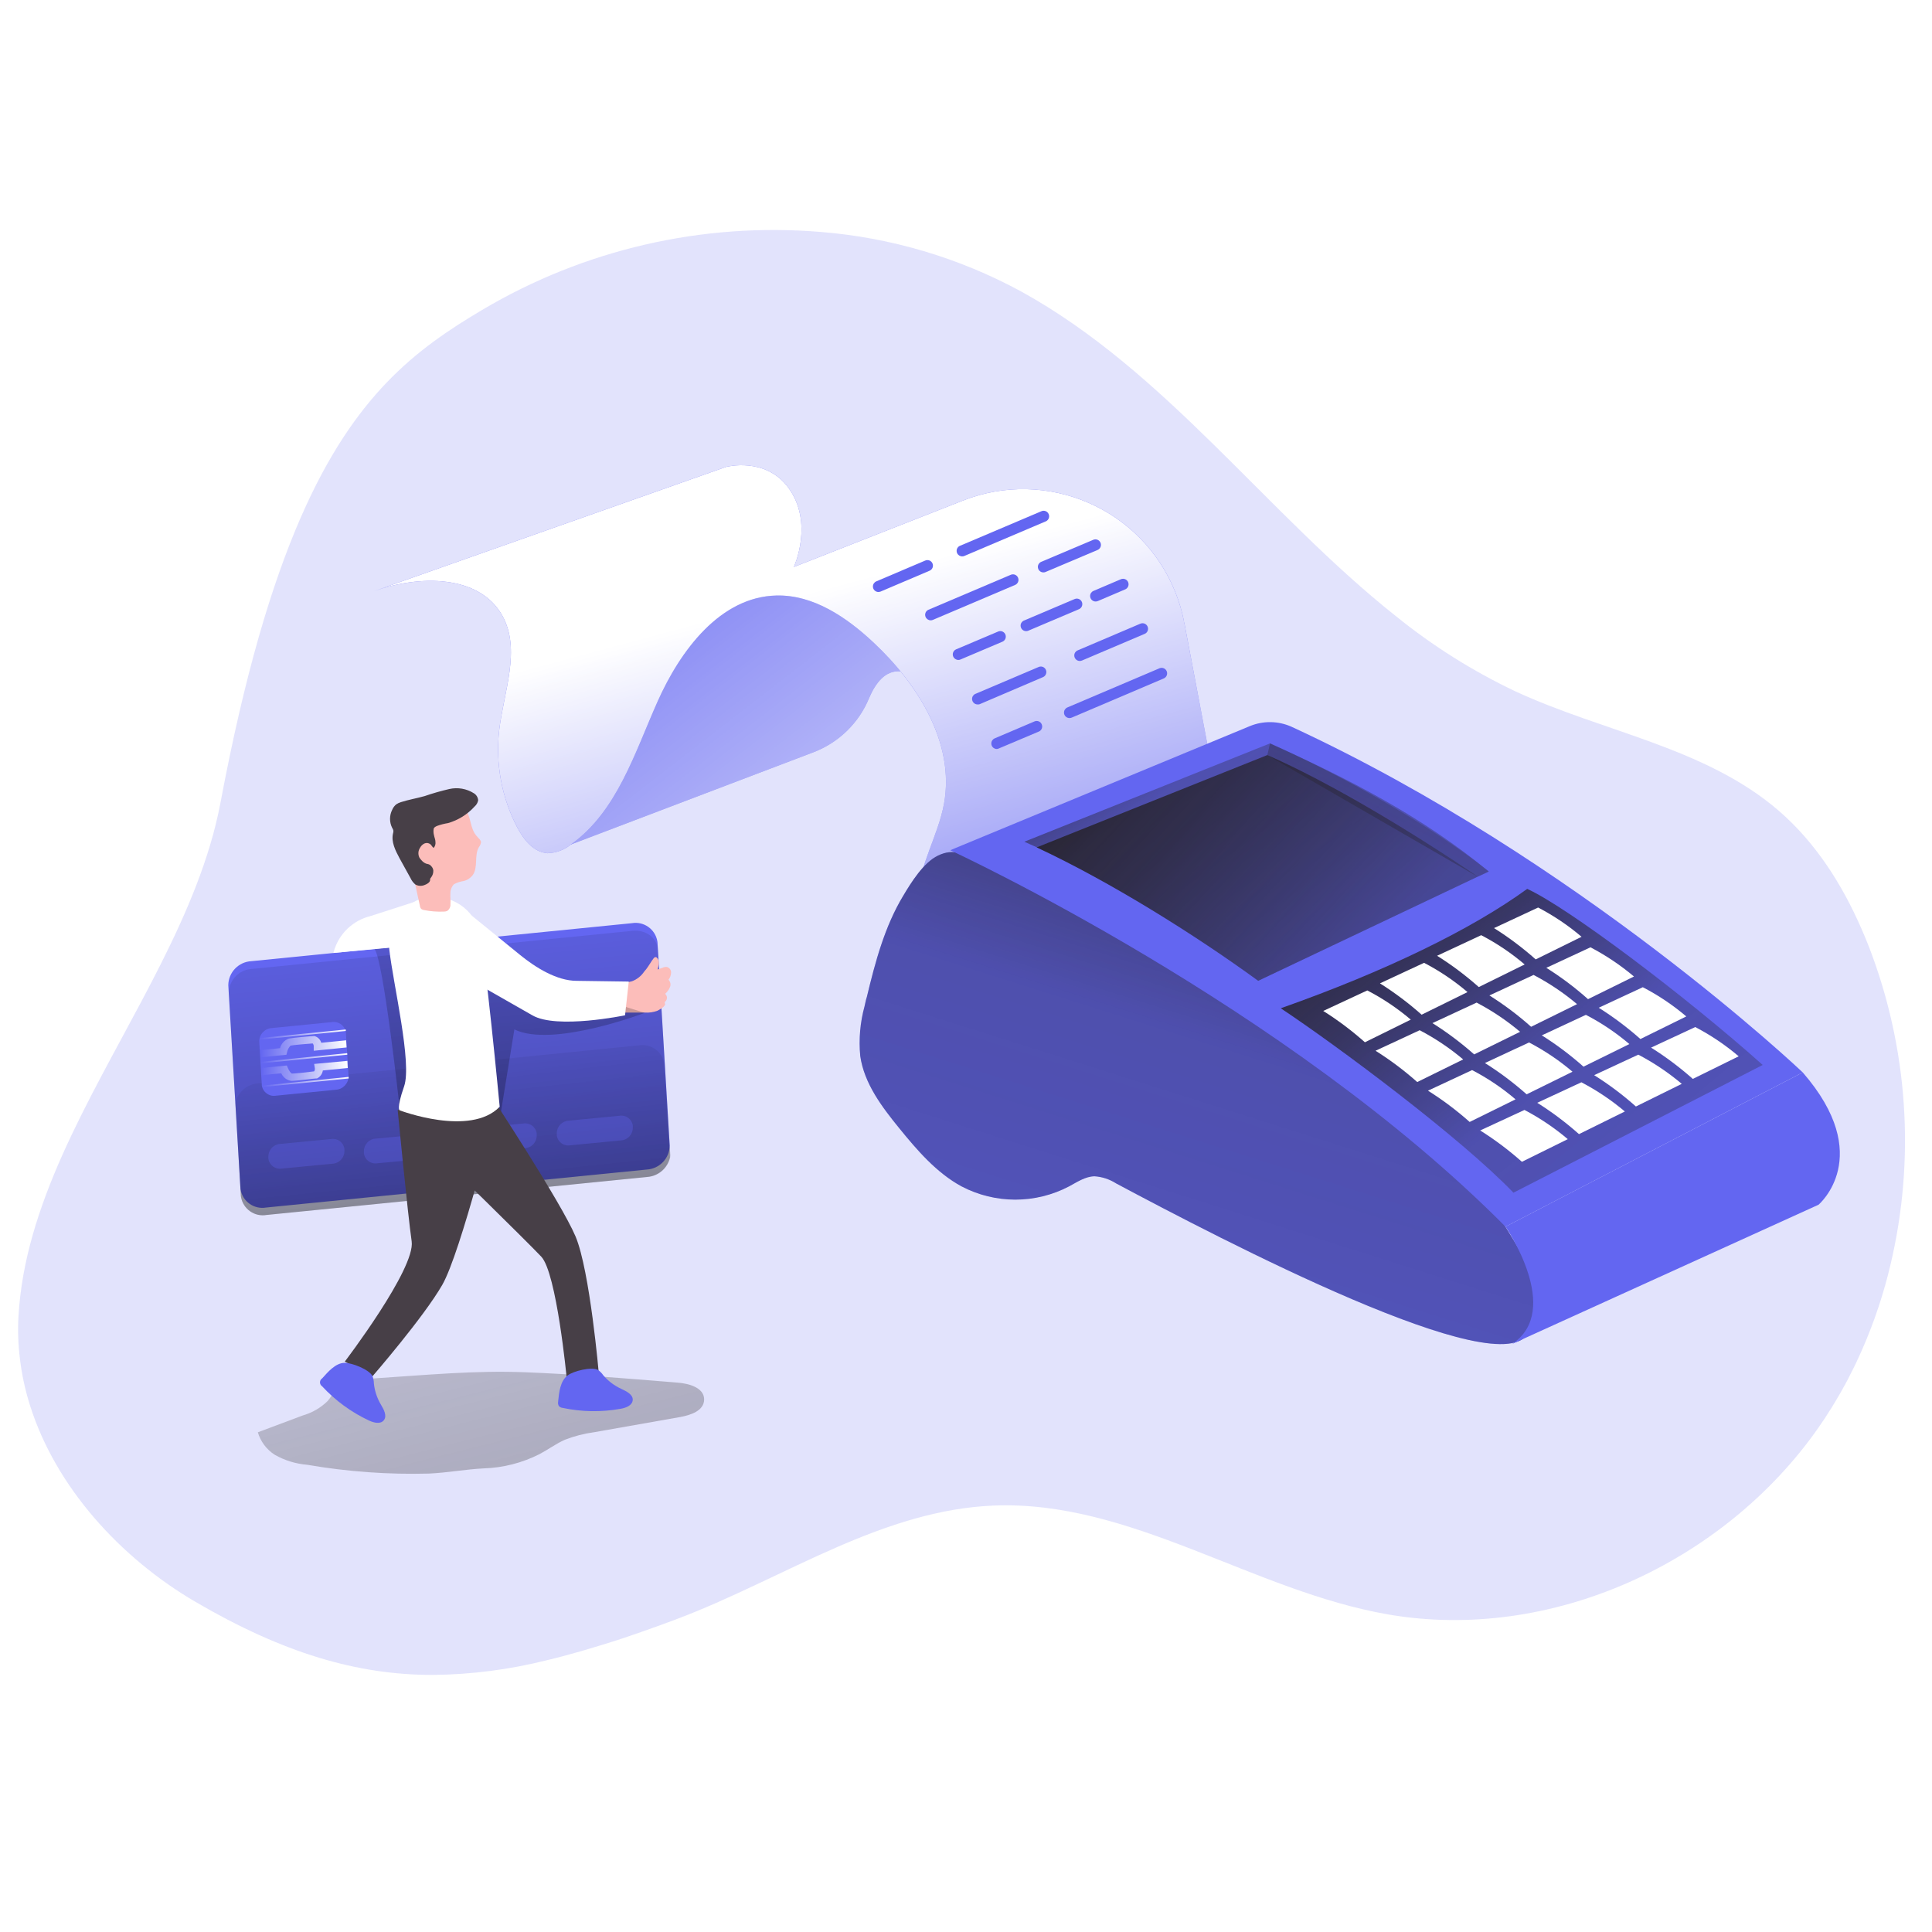 <svg id="_0558_transaction" xmlns="http://www.w3.org/2000/svg" xmlns:xlink="http://www.w3.org/1999/xlink" viewBox="0 0 500 500" data-imageid="transaction-3" imageName="Transaction" class="illustrations_image" ><defs><style>.cls-1_transaction-3{fill:url(#linear-gradient-10-transaction-3);}.cls-1_transaction-3,.cls-2_transaction-3,.cls-3_transaction-3{opacity:.58;}.cls-1_transaction-3,.cls-2_transaction-3,.cls-3_transaction-3,.cls-4_transaction-3,.cls-5_transaction-3,.cls-6_transaction-3,.cls-7_transaction-3,.cls-8_transaction-3,.cls-9_transaction-3,.cls-10_transaction-3,.cls-11_transaction-3,.cls-12_transaction-3,.cls-13_transaction-3,.cls-14_transaction-3,.cls-15_transaction-3,.cls-16_transaction-3,.cls-17_transaction-3,.cls-18_transaction-3,.cls-19_transaction-3,.cls-20_transaction-3,.cls-21_transaction-3,.cls-22_transaction-3,.cls-23_transaction-3{stroke-width:0px;}.cls-1_transaction-3,.cls-2_transaction-3,.cls-3_transaction-3,.cls-5_transaction-3,.cls-11_transaction-3{isolation:isolate;}.cls-2_transaction-3{fill:url(#linear-gradient-11-transaction-3);}.cls-3_transaction-3{fill:url(#linear-gradient-12-transaction-3);}.cls-4_transaction-3{fill:url(#linear-gradient);}.cls-5_transaction-3{opacity:.18;}.cls-5_transaction-3,.cls-11_transaction-3,.cls-23_transaction-3{fill:#68e1fd;}.cls-6_transaction-3{fill:url(#linear-gradient-13-transaction-3);}.cls-7_transaction-3{fill:url(#linear-gradient-17-transaction-3);}.cls-8_transaction-3{fill:url(#linear-gradient-16-transaction-3);}.cls-9_transaction-3{fill:url(#linear-gradient-15-transaction-3);}.cls-10_transaction-3{fill:url(#linear-gradient-14-transaction-3);}.cls-11_transaction-3{opacity:.32;}.cls-12_transaction-3{fill:url(#linear-gradient-4-transaction-3);}.cls-13_transaction-3{fill:url(#linear-gradient-2-transaction-3);}.cls-14_transaction-3{fill:url(#linear-gradient-3-transaction-3);}.cls-15_transaction-3{fill:url(#linear-gradient-8-transaction-3);}.cls-16_transaction-3{fill:url(#linear-gradient-9-transaction-3);}.cls-17_transaction-3{fill:url(#linear-gradient-7-transaction-3);}.cls-18_transaction-3{fill:url(#linear-gradient-5-transaction-3);}.cls-19_transaction-3{fill:url(#linear-gradient-6-transaction-3);}.cls-20_transaction-3{fill:#473f47;}.cls-21_transaction-3{fill:#fff;}.cls-22_transaction-3{fill:#fcbdba;}</style><linearGradient id="linear-gradient-transaction-3" x1="-949.7" y1="3237.39" x2="-1054.81" y2="2769.81" gradientTransform="translate(1268.68 3319.36) scale(1 -1)" gradientUnits="userSpaceOnUse"><stop offset="0" stop-color="#231f20"/><stop offset=".13" stop-color="#231f20" stop-opacity=".69"/><stop offset=".25" stop-color="#231f20" stop-opacity=".32"/><stop offset="1" stop-color="#231f20" stop-opacity="0"/></linearGradient><linearGradient id="linear-gradient-2-transaction-3" x1="-1131.9" y1="3199.79" x2="-887.85" y2="2884.85" gradientTransform="translate(1268.68 3319.36) scale(1 -1)" gradientUnits="userSpaceOnUse"><stop offset="0" stop-color="#fff" stop-opacity="0"/><stop offset=".54" stop-color="#fff"/></linearGradient><linearGradient id="linear-gradient-3-transaction-3" x1="-1031.44" y1="3030.64" x2="-1097.89" y2="3277.11" xlink:href="#linear-gradient-2-transaction-3"/><linearGradient id="linear-gradient-4-transaction-3" x1="-741.16" y1="3175.41" x2="-903.07" y2="2664.33" gradientTransform="translate(1100.79 3319.36) scale(1 -1)" xlink:href="#linear-gradient-transaction-3"/><linearGradient id="linear-gradient-5-transaction-3" x1="-756.07" y1="3110.49" x2="-525.71" y2="2831.79" gradientTransform="translate(1100.79 3319.36) scale(1 -1)" xlink:href="#linear-gradient-transaction-3"/><linearGradient id="linear-gradient-6-transaction-3" x1="-820.37" y1="3159.72" x2="-706.4" y2="3001.85" gradientTransform="translate(1100.79 3319.36) scale(1 -1)" xlink:href="#linear-gradient-transaction-3"/><linearGradient id="linear-gradient-7-transaction-3" x1="-725.34" y1="3145.58" x2="-790.59" y2="3021.14" gradientTransform="translate(1100.79 3319.36) scale(1 -1)" xlink:href="#linear-gradient-transaction-3"/><linearGradient id="linear-gradient-8-transaction-3" x1="-834.73" y1="3151.23" x2="-489.19" y2="2831.05" gradientTransform="translate(1100.79 3319.36) scale(1 -1)" xlink:href="#linear-gradient-transaction-3"/><linearGradient id="linear-gradient-9-transaction-3" x1="-1398.32" y1="2603.86" x2="-1481.56" y2="2835.84" gradientTransform="translate(1286.28 3192.48) rotate(5.61) scale(1 -1)" xlink:href="#linear-gradient-transaction-3"/><linearGradient id="linear-gradient-10-transaction-3" x1="5313.57" y1="-1527.14" x2="5457.05" y2="-1568.88" gradientTransform="translate(418.9 5871.3) rotate(-75.28) scale(1.02 1.11) skewX(6.41)" gradientUnits="userSpaceOnUse"><stop offset="0" stop-color="#000"/><stop offset=".13" stop-color="#000" stop-opacity=".69"/><stop offset="1" stop-color="#000" stop-opacity="0"/></linearGradient><linearGradient id="linear-gradient-11-transaction-3" x1="5287.03" y1="-1517.72" x2="5415.89" y2="-1557.9" xlink:href="#linear-gradient-10-transaction-3"/><linearGradient id="linear-gradient-12-transaction-3" x1="-1129.05" y1="2936.57" x2="-1141.54" y2="3143.97" gradientTransform="translate(1268.68 3319.36) scale(1 -1)" xlink:href="#linear-gradient-10-transaction-3"/><linearGradient id="linear-gradient-13-transaction-3" x1="67.53" y1="277.14" x2="90" y2="277.14" gradientUnits="userSpaceOnUse"><stop offset="0" stop-color="#fff" stop-opacity="0"/><stop offset="1" stop-color="#fff"/></linearGradient><linearGradient id="linear-gradient-14-transaction-3" x1="67.33" y1="270.89" x2="89.69" y2="270.89" xlink:href="#linear-gradient-13-transaction-3"/><linearGradient id="linear-gradient-15-transaction-3" x1="67.45" y1="273.88" x2="89.88" y2="273.88" xlink:href="#linear-gradient-13-transaction-3"/><linearGradient id="linear-gradient-16-transaction-3" x1="67.82" y1="280.02" x2="90.25" y2="280.02" xlink:href="#linear-gradient-13-transaction-3"/><linearGradient id="linear-gradient-17-transaction-3" x1="67.08" y1="267.74" x2="89.5" y2="267.74" xlink:href="#linear-gradient-13-transaction-3"/></defs><g id="background_transaction-3"><path class="cls-5_transaction-3 targetColor" d="M5.16,351.72c.49,4.05,1.36,8.05,2.59,11.95,6.65,21.15,23.37,39.52,42.91,50.93,22.68,13.24,41.77,18.87,61.35,18.87,9.97-.1,19.9-1.38,29.57-3.82,1.29-.3,2.59-.63,3.88-.97,3.26-.86,6.59-1.82,9.99-2.87l4.13-1.29,2.1-.7c2.81-.95,5.66-1.94,8.58-3l4.43-1.63c14.32-5.35,28.1-12.8,42.18-18.9,12.95-5.62,26.21-10.08,40.3-10.65,35.48-1.44,67.11,22.14,102.11,28.18,42.03,7.25,86.73-13.27,111.24-48.21,1.22-1.73,2.38-3.49,3.48-5.28.34-.53.66-1.07.98-1.61.87-1.44,1.7-2.87,2.49-4.34.36-.66.71-1.29,1.06-2.01s.75-1.46,1.11-2.2l.09-.18c.38-.74.72-1.48,1.07-2.23h0c3.24-6.97,5.84-14.23,7.77-21.67,7.08-27.35,5.68-56.2-4.01-82.73-.86-2.37-1.81-4.72-2.83-7.03-5-11.47-11.82-22.2-21.23-30.37-19-16.52-45.55-20.48-68.39-31.07-11.01-5.24-21.36-11.75-30.84-19.42-33.27-26.37-59.55-63.43-97.02-84.05-16.05-8.71-33.75-13.96-51.96-15.4-30.56-2.52-61.15,4.54-87.51,20.19-17.07,10.14-33.07,21.98-46.91,53.64-7.65,17.5-14.63,41.05-20.79,73.79-.72,3.79-1.64,7.54-2.76,11.24-8.19,27.31-26.24,53.27-38.19,80.05-6.07,13.62-10.55,27.46-11.35,41.79-.2,3.67-.07,7.35.39,11Z" style="fill: rgb(99, 102, 241);"/></g><g id="edc_transaction-3"><path class="cls-4_transaction-3" d="M186.71,245.02c-4.75-.77-9.51-1.54-14.3-1.89-21.12-1.42-41.97,5.42-58.15,19.08-.8.53-1.36,1.35-1.56,2.29-.11,1.54,1.6,2.53,3.05,3.09,23.99,9.31,49.28,14.84,74.97,16.39,1.71-.02,3.4.33,4.96,1.03,5.86,3.23,2.05,12.5,4.59,18.71,2.37,5.72,9.56,7.47,15.65,8.94,24.32,5.94,45.67,20.65,69.65,27.94,22.73,6.92,46.93,6.91,70.33,11.06,9.45,1.67,18.97,4.05,28.54,3.26,15.73-1.29,29.45-10.83,41.62-20.88.97-.65,1.7-1.58,2.1-2.67.47-1.97-1.24-3.73-2.86-5.01-17.16-13.79-37.19-23.64-56.93-33.4-8.47-4.18-17.04-8.4-26.26-10.47-8.95-2.02-18.31-1.96-27.18-4.29-9.15-2.4-17.44-7.22-26.06-11.1-32.01-14.35-67.93-16.52-102.16-22.07Z"/><path class="cls-23_transaction-3 targetColor" d="M141.7,220.86l69.03-26.26c6.44-2.52,11.58-7.56,14.2-13.96,1.62-3.8,4.16-7.22,8.05-6.89,8.48.7-6.02-32.73-6.02-32.73l-44.34,14.5-40.92,65.34Z" style="fill: rgb(99, 102, 241);"/><path class="cls-13_transaction-3" d="M141.7,220.86l69.03-26.26c6.44-2.52,11.58-7.56,14.2-13.96,1.62-3.8,4.16-7.22,8.05-6.89,8.48.7-6.02-32.73-6.02-32.73l-44.34,14.5-40.92,65.34Z"/><path class="cls-23_transaction-3 targetColor" d="M237.52,232.03c.46-8.34,5.29-15.82,6.79-24.03,2.86-15.58-6.69-30.9-18.25-41.72-6.97-6.54-15.58-12.39-25.13-12.16-14.53.34-24.86,14.19-30.77,27.48-5.91,13.29-10.46,28.32-22.24,36.83-1.74,1.48-3.94,2.32-6.22,2.37-3.56-.2-6.12-3.45-7.8-6.59-4.06-7.75-5.7-16.54-4.71-25.23,1.19-10.01,5.72-20.88.79-29.69-6.01-10.67-21.58-10.47-33.11-6.32l91.03-32.13s10.17-2.72,16.12,5.36c6.71,9.13,1.43,20.53,1.43,20.53l43.7-17.16c21.81-8.62,46.48,2.07,55.11,23.89.91,2.3,1.61,4.67,2.11,7.1,0,.39.16.77.23,1.17l7.47,39.35v8.58l-76.54,22.39Z" style="fill: rgb(99, 102, 241);"/><path class="cls-14_transaction-3" d="M237.52,232.03c.46-8.34,5.29-15.82,6.79-24.03,2.86-15.58-6.69-30.9-18.25-41.72-6.97-6.54-15.58-12.39-25.13-12.16-14.53.34-24.86,14.19-30.77,27.48-5.91,13.29-10.46,28.32-22.24,36.83-1.74,1.48-3.94,2.32-6.22,2.37-3.56-.2-6.12-3.45-7.8-6.59-4.06-7.75-5.7-16.54-4.71-25.23,1.19-10.01,5.72-20.88.79-29.69-6.01-10.67-21.58-10.47-33.11-6.32l91.03-32.13s10.17-2.72,16.12,5.36c6.71,9.13,1.43,20.53,1.43,20.53l43.7-17.16c21.81-8.62,46.48,2.07,55.11,23.89.91,2.3,1.61,4.67,2.11,7.1,0,.39.16.77.23,1.17l7.47,39.35v8.58l-76.54,22.39Z"/><path class="cls-23_transaction-3 targetColor" d="M223.75,260.41c-1.15,4.19-1.53,8.55-1.12,12.87,1.02,7.15,5.61,13.19,10.16,18.78,4.55,5.59,9.56,11.44,16.03,14.96,8.73,4.59,19.15,4.59,27.88,0,2.1-1.13,4.19-2.56,6.58-2.6,1.98.14,3.9.77,5.58,1.85,26.82,14.3,100.43,52.8,106.76,38.42,4.96-11.24-1.93-20.34-5.99-27.18-.69-1.16-1.43-2.33-2.19-3.5-22.39-33.9-80.87-72.79-133.94-91.39-4.29-1.53-6.64-3.16-10.74-1.2-3.75,1.79-6.97,6.99-9.01,10.41-4.81,7.97-7.24,17.16-9.41,26.18-.26.76-.39,1.59-.59,2.4Z" style="fill: rgb(99, 102, 241);"/><path class="cls-12_transaction-3" d="M223.75,260.41c-1.15,4.19-1.53,8.55-1.12,12.87,1.02,7.15,5.61,13.19,10.16,18.78,4.55,5.59,9.56,11.44,16.03,14.96,8.73,4.59,19.15,4.59,27.88,0,2.1-1.13,4.19-2.56,6.58-2.6,1.98.14,3.9.77,5.58,1.85,26.82,14.3,100.43,52.8,106.76,38.42,4.96-11.24-1.93-20.34-5.99-27.18-.69-1.16-1.43-2.33-2.19-3.5-22.39-33.9-80.87-72.79-133.94-91.39-4.29-1.53-6.64-3.16-10.74-1.2-3.75,1.79-6.97,6.99-9.01,10.41-4.81,7.97-7.24,17.16-9.41,26.18-.26.76-.39,1.59-.59,2.4Z"/><path class="cls-23_transaction-3 targetColor" d="M245.92,220.04h0c.67.31,87.01,40.28,143.7,97.42l.79-.4,76.14-39.52s-57.95-55.08-132.33-89.47c-3.41-1.52-7.29-1.58-10.74-.16l-76.08,31.51-1.47.62Z" style="fill: rgb(99, 102, 241);"/><path class="cls-18_transaction-3" d="M395.24,230.04c10.54,4.82,40.64,27.46,60.95,45.57l-64.51,33.06c-13.77-14.3-45.27-37.79-60.22-47.73,27.18-9.6,49.38-20.43,63.78-30.9Z"/><path class="cls-21_transaction-3" d="M398.07,234.87c4.02,2.1,7.79,4.63,11.24,7.57l-11.87,5.85c-3.37-2.99-6.97-5.7-10.79-8.1l11.41-5.32Z"/><path class="cls-21_transaction-3" d="M383.34,242.03c4.02,2.09,7.79,4.63,11.24,7.57l-11.87,5.85c-3.37-2.99-6.97-5.7-10.79-8.1l11.41-5.32Z"/><path class="cls-21_transaction-3" d="M368.55,249.18c4.02,2.09,7.79,4.63,11.24,7.57l-11.87,5.85c-3.37-2.99-6.98-5.7-10.79-8.11l11.41-5.31Z"/><path class="cls-21_transaction-3" d="M353.87,256.33c4.02,2.09,7.79,4.62,11.24,7.55l-11.87,5.86c-3.37-2.99-6.97-5.71-10.79-8.11l11.41-5.31Z"/><path class="cls-21_transaction-3" d="M411.63,245.17c4.01,2.1,7.78,4.63,11.24,7.55l-11.89,5.86c-3.36-3-6.97-5.71-10.79-8.11l11.43-5.31Z"/><path class="cls-21_transaction-3" d="M396.9,252.32c4.01,2.1,7.78,4.63,11.24,7.55l-11.89,5.86c-3.36-3-6.97-5.71-10.79-8.11l11.43-5.31Z"/><path class="cls-21_transaction-3" d="M382.16,259.48c4.01,2.1,7.78,4.63,11.24,7.55l-11.89,5.85c-3.37-2.99-6.98-5.7-10.79-8.1l11.43-5.31Z"/><path class="cls-21_transaction-3" d="M367.43,266.63c4.01,2.1,7.78,4.63,11.24,7.55l-11.89,5.85c-3.37-2.99-6.98-5.7-10.79-8.1l11.43-5.31Z"/><path class="cls-21_transaction-3" d="M425.17,255.5c4.02,2.08,7.79,4.62,11.24,7.55l-11.87,5.85c-3.37-2.99-6.98-5.7-10.79-8.1l11.41-5.31Z"/><path class="cls-21_transaction-3" d="M410.44,262.65c4.02,2.08,7.79,4.62,11.24,7.55l-11.87,5.85c-3.37-2.99-6.97-5.7-10.79-8.1l11.41-5.31Z"/><path class="cls-21_transaction-3" d="M395.72,269.79c4.02,2.1,7.79,4.63,11.24,7.57l-11.87,5.85c-3.37-2.99-6.97-5.7-10.79-8.1l11.41-5.32Z"/><path class="cls-21_transaction-3" d="M380.98,276.94c4.02,2.09,7.79,4.63,11.24,7.57l-11.87,5.85c-3.37-2.99-6.97-5.7-10.79-8.1l11.41-5.32Z"/><path class="cls-21_transaction-3" d="M438.73,265.8c4.02,2.1,7.79,4.63,11.24,7.57l-11.87,5.85c-3.37-2.99-6.98-5.7-10.8-8.1l11.43-5.32Z"/><path class="cls-21_transaction-3" d="M424,272.95c4.01,2.1,7.78,4.63,11.24,7.55l-11.87,5.86c-3.37-3-6.98-5.71-10.8-8.11l11.43-5.31Z"/><path class="cls-21_transaction-3" d="M409.27,280.1c4.01,2.1,7.78,4.63,11.24,7.55l-11.87,5.86c-3.37-2.99-6.98-5.71-10.8-8.11l11.43-5.31Z"/><path class="cls-21_transaction-3" d="M394.54,287.26c4,2.1,7.76,4.63,11.2,7.55l-11.87,5.86c-3.37-2.99-6.98-5.71-10.8-8.11l11.47-5.31Z"/><path class="cls-19_transaction-3" d="M265.1,217.84l3.19,1.43c19.07,8.91,40.94,22.59,57.33,34.54l56.83-26.96,2.86-1.34c-15.92-12.49-37.98-24.8-56.61-33.13l-63.6,25.46Z"/><path class="cls-17_transaction-3" d="M328.68,192.41l-.7,3.02,54.47,31.47,2.86-1.34c-17.16-14.19-36.26-24.02-56.63-33.14Z"/><path class="cls-15_transaction-3" d="M268.29,219.3c19.07,8.91,40.94,22.59,57.33,34.54l56.83-26.96c-17.16-11.69-38.33-24.4-54.47-31.47l-59.69,23.89Z"/><path class="cls-23_transaction-3 targetColor" d="M391.3,347.83l79.34-36.05s14.79-12.5-4.09-34.24l-76.93,39.92s14.96,21.71,1.67,30.37Z" style="fill: rgb(99, 102, 241);"/><path class="cls-23_transaction-3 targetColor" d="M276.8,185.84c-.79,0-1.44-.63-1.44-1.42,0-.58.34-1.1.87-1.33l23.89-10.16c.74-.28,1.56.09,1.84.83.26.7-.05,1.48-.73,1.8l-23.87,10.16c-.18.07-.37.11-.56.11Z" style="fill: rgb(99, 102, 241);"/><path class="cls-23_transaction-3 targetColor" d="M257.99,193.84c-.79,0-1.44-.63-1.44-1.42,0-.58.34-1.1.87-1.33l10.31-4.39c.73-.31,1.57.03,1.87.76.31.73-.03,1.57-.76,1.87l-10.3,4.35c-.17.09-.36.14-.56.16Z" style="fill: rgb(99, 102, 241);"/><path class="cls-23_transaction-3 targetColor" d="M279.45,171.06c-.79,0-1.43-.64-1.43-1.43,0-.57.34-1.09.87-1.31l16.23-6.91c.73-.31,1.57.02,1.88.75.31.73-.02,1.57-.75,1.88h0l-16.25,6.91c-.18.07-.37.11-.56.11Z" style="fill: rgb(99, 102, 241);"/><path class="cls-23_transaction-3 targetColor" d="M253,182.31c-.79,0-1.43-.64-1.43-1.43,0-.57.34-1.09.87-1.31l16.42-6.98c.74-.28,1.56.09,1.84.83.26.7-.05,1.48-.73,1.8l-16.42,7.02c-.18.06-.37.09-.56.07Z" style="fill: rgb(99, 102, 241);"/><path class="cls-23_transaction-3 targetColor" d="M283.55,155.67c-.79,0-1.43-.64-1.43-1.43,0-.57.34-1.09.87-1.31l7.15-3.05c.74-.28,1.56.09,1.84.83.26.7-.05,1.48-.73,1.8l-7.15,3.05c-.18.07-.37.11-.56.11Z" style="fill: rgb(99, 102, 241);"/><path class="cls-23_transaction-3 targetColor" d="M265.56,163.34c-.79,0-1.43-.64-1.43-1.43,0-.57.34-1.09.87-1.31l13.17-5.59c.74-.28,1.56.09,1.84.83.26.7-.05,1.48-.73,1.8l-13.17,5.59c-.18.08-.37.12-.56.11Z" style="fill: rgb(99, 102, 241);"/><path class="cls-23_transaction-3 targetColor" d="M248.02,170.79c-.57,0-1.09-.34-1.32-.86-.32-.72.01-1.57.74-1.88,0,0,0,0,0,0l10.93-4.63c.74-.28,1.56.09,1.84.83.26.7-.05,1.48-.73,1.8l-10.91,4.63c-.18.08-.37.12-.56.11Z" style="fill: rgb(99, 102, 241);"/><path class="cls-23_transaction-3 targetColor" d="M270.03,148.14c-.79,0-1.43-.64-1.43-1.43,0-.57.34-1.09.87-1.31l13.52-5.72c.74-.28,1.56.09,1.84.83.26.7-.05,1.48-.73,1.8l-13.52,5.72c-.18.08-.37.12-.56.11Z" style="fill: rgb(99, 102, 241);"/><path class="cls-23_transaction-3 targetColor" d="M240.87,160.54c-.57,0-1.09-.34-1.32-.86-.32-.72.01-1.57.74-1.88,0,0,0,0,0,0l21.36-9.07c.74-.28,1.56.09,1.84.83.26.7-.05,1.48-.73,1.8l-21.34,9.07c-.18.08-.37.12-.56.11Z" style="fill: rgb(99, 102, 241);"/><path class="cls-23_transaction-3 targetColor" d="M249.01,143.99c-.57,0-1.09-.34-1.32-.86-.31-.72.02-1.57.74-1.88,0,0,.01,0,.02,0l21.03-8.93c.71-.34,1.57-.03,1.9.69.34.71.03,1.57-.69,1.9-.03.02-.07.03-.1.04l-21.01,8.93c-.18.08-.38.12-.57.11Z" style="fill: rgb(99, 102, 241);"/><path class="cls-23_transaction-3 targetColor" d="M227.35,153.21c-.79,0-1.44-.63-1.44-1.42,0-.58.34-1.1.87-1.33l12.67-5.39c.73-.31,1.57.02,1.88.75.31.73-.02,1.57-.75,1.88l-12.67,5.39c-.18.07-.37.11-.56.11Z" style="fill: rgb(99, 102, 241);"/></g><g id="character_transaction-3"><path class="cls-16_transaction-3" d="M175.44,357.83c2.93.23,6.75,1.33,6.79,4.29.04,2.96-3.45,4.11-6.22,4.61l-22.27,3.93c-2.6.35-5.14,1.01-7.58,1.96-2.29,1.02-4.29,2.52-6.52,3.7-4.5,2.28-9.45,3.55-14.49,3.7-4.68.24-9.38,1.12-14.13,1.34-10.54.28-21.08-.48-31.47-2.27-2.97-.24-5.85-1.12-8.44-2.59-2.11-1.35-3.67-3.42-4.38-5.82l11.63-4.36c2.4-.69,4.6-1.95,6.39-3.69.67-.76,1.19-1.66,1.86-2.42,2.53-2.86,6.72-3.26,10.5-3.5,13.05-.84,25.75-2.09,38.79-1.57,13.05.51,26.33,1.6,39.54,2.69Z"/><path class="cls-23_transaction-3 targetColor" d="M62.23,307.55l-3.15-52.58c.04-3.33,2.66-6.05,5.98-6.22l98.45-9.83c3.11-.54,6.07,1.55,6.61,4.67.02.09.03.19.04.28l3.16,52.6c-.04,3.32-2.66,6.04-5.98,6.21l-98.47,9.83c-3.11.54-6.07-1.55-6.61-4.67-.02-.09-.03-.19-.04-.28Z" style="fill: rgb(99, 102, 241);"/><path class="cls-1_transaction-3" d="M170.28,245.79l3.16,52.6c.04.37.04.74,0,1.12-.63,2.82-3.04,4.89-5.92,5.09l-98.5,9.83c-3.11.56-6.08-1.51-6.64-4.62-.02-.08-.03-.17-.04-.25h0l-1.43-24.09-1.7-28.49c.04-3.32,2.65-6.04,5.96-6.22l98.45-9.86c3.49-.39,6.47,1.82,6.65,4.91Z"/><path class="cls-22_transaction-3" d="M168.59,248.79c.16-.23.33-.47.51-.7s.34-.41.6-.39c.1.02.2.07.29.13.39.37.58.9.53,1.43,0,.56-.23,1.09-.31,1.64l1.32-.47c.29-.14.61-.2.93-.2.71.11,1.22.72,1.22,1.43-.02.69-.25,1.36-.67,1.9.51.51.66,1.29.36,1.95-.28.65-.7,1.23-1.23,1.7.56.48.62,1.32.14,1.88-.01.01-.02.03-.04.04-.08.07-.15.15-.2.24,0,.16,0,.31.09.46s-.27.64-.56.86c-.44.35-.92.64-1.43.89-1.05.39-2.16.55-3.28.47h-5.64c-.57.1-1.15-.1-1.54-.51-.15-.27-.21-.58-.19-.89.05-.97.29-1.92.72-2.79.24-.9.58-1.76,1.03-2.57.24-.35.54-.66.87-.92.46-.19.94-.33,1.43-.41,1.3-.48,2.42-1.37,3.19-2.53.73-.77,1.26-1.73,1.87-2.63Z"/><path class="cls-2_transaction-3" d="M171.92,275.41l1.43,24.09c-.63,2.82-3.04,4.89-5.92,5.09l-98.41,9.83c-3.11.56-6.08-1.51-6.64-4.62-.02-.08-.03-.17-.04-.25h0l-1.43-24.09c.63-2.82,3.04-4.89,5.92-5.09l98.47-9.83c3.12-.53,6.07,1.57,6.6,4.68.01.09.03.18.04.27v-.07Z"/><path class="cls-3_transaction-3" d="M166.86,262.12s-23.87,9.14-33.74,4.29l-4.06,24.95-25.56-4.01s-4.29-39.45-6.62-41.78l15.46-1.54,33.93,11.71,20.6,6.38Z"/><path class="cls-23_transaction-3 targetColor" d="M67.76,280.85l-.67-11.36c.01-1.84,1.47-3.35,3.3-3.43l15.46-1.54c1.72-.3,3.36.86,3.65,2.58,0,.06.02.11.02.17l.69,11.31c-.03,1.84-1.48,3.35-3.32,3.45l-15.45,1.53c-1.73.3-3.37-.86-3.67-2.59,0-.04-.01-.08-.02-.12Z" style="fill: rgb(99, 102, 241);"/><path class="cls-6_transaction-3" d="M89.9,274.55l.1,1.85-6.45.64c-.12.81-.6,1.53-1.3,1.95l-.21.11h-.23c-.53,0-5.15.64-6.42.63-1.15-.16-2.13-.9-2.6-1.96l-5.14.5-.11-1.85,6.68-.67.29.66c.29.73.82,1.43,1.07,1.43.77,0,3.73-.31,5.72-.57.18-.27.24-.6.16-.92l-.16-1,8.61-.8Z"/><path class="cls-10_transaction-3" d="M89.69,271.09l-.11-1.86-6.44.64c-.22-.77-.78-1.38-1.53-1.66l-.21-.07h-.24c-.53,0-5.21.4-6.41.64-1.12.4-1.98,1.33-2.29,2.49l-5.12.51.1,1.85,6.69-.66.17-.7c.13-.63.44-1.21.9-1.66.74-.17,3.72-.41,5.72-.57.21.24.31.56.27.87v1.03l8.5-.86Z"/><polygon class="cls-9_transaction-3" points="67.48 275.2 67.45 274.8 89.85 272.56 89.88 272.95 67.48 275.2"/><polygon class="cls-8_transaction-3" points="67.83 281.33 67.82 280.95 90.22 278.7 90.25 279.1 67.83 281.33"/><polygon class="cls-7_transaction-3" points="67.1 269.06 67.08 268.66 89.48 266.43 89.5 266.81 67.1 269.06"/><path class="cls-11_transaction-3 targetColor" d="M72.58,296.04l13.13-1.26c1.62-.26,3.15.84,3.41,2.46,0,.04.01.09.02.13v.6c-.04,1.72-1.4,3.12-3.12,3.2l-13.12,1.26c-1.62.26-3.15-.83-3.42-2.46,0-.04-.01-.08-.02-.12v-.6c.03-1.72,1.38-3.13,3.1-3.22Z" style="fill: rgb(99, 102, 241);"/><path class="cls-11_transaction-3 targetColor" d="M97.31,294.66l13.16-1.22c1.61-.27,3.14.82,3.41,2.43,0,.06.02.11.02.17v.6c-.04,1.73-1.41,3.13-3.13,3.2l-13.16,1.22c-1.62.26-3.15-.84-3.41-2.46,0-.05-.01-.1-.02-.14v-.6c.03-1.73,1.4-3.14,3.13-3.2Z" style="fill: rgb(99, 102, 241);"/><path class="cls-11_transaction-3 targetColor" d="M122.33,292.02l13.13-1.26c1.62-.26,3.15.83,3.42,2.46,0,.04.01.08.02.12v.6c-.03,1.72-1.38,3.13-3.1,3.22l-13.13,1.26c-1.62.26-3.15-.84-3.41-2.46,0-.04-.01-.09-.02-.13v-.6c.03-1.72,1.39-3.12,3.1-3.2Z" style="fill: rgb(99, 102, 241);"/><path class="cls-11_transaction-3 targetColor" d="M147.21,290.02l13.13-1.26c1.61-.27,3.14.82,3.41,2.43,0,.05.02.1.02.15v.6c-.03,1.72-1.4,3.13-3.12,3.2l-13.12,1.27c-1.62.26-3.15-.84-3.41-2.46,0-.04-.01-.09-.02-.13v-.6c.03-1.72,1.39-3.12,3.1-3.2Z" style="fill: rgb(99, 102, 241);"/><path class="cls-20_transaction-3" d="M127.09,283.62s18.12,27.54,21.86,36.37c3.73,8.84,6.05,35.76,6.05,35.76l-8.35.8s-2.59-27.11-6.57-31.33-25.98-25.7-25.98-25.7l12.99-15.91Z"/><path class="cls-20_transaction-3" d="M128.64,286.35s-9.35,37.79-14.19,46.19c-4.83,8.4-18.07,23.66-18.07,23.66l-7.15-3.82s18.32-24.04,17.31-31.11c-1.02-7.07-3.62-33.96-3.62-33.96,0,0,12.93-6.94,25.72-.96Z"/><path class="cls-21_transaction-3" d="M107.91,233s-8.17,3.76-7.15,12.79,5.92,29.34,3.82,35.36c-2.1,6.02-1.12,6.21-1.12,6.21,0,0,18.25,6.95,25.86-.94,0,0-3.86-40.62-5.36-45.77-1.98-6.38-8.75-9.94-15.12-7.97-.31.1-.62.21-.93.33Z"/><path class="cls-21_transaction-3" d="M109.64,232.64l-13.73,4.43c-4.62,1.12-8.28,4.66-9.54,9.24l-.09.31,15.36-1.43,8-12.56Z"/><path class="cls-22_transaction-3" d="M123.52,216.57c.41.43.96.87.96,1.43-.07.45-.26.88-.54,1.23-1.29,2.2-.11,5.32-1.67,7.34-.57.7-1.35,1.21-2.23,1.43-.88.13-1.74.4-2.53.82-.59.58-.93,1.37-.94,2.2-.09,1,.09,2,0,3,.05.68-.27,1.34-.83,1.73-.28.12-.57.17-.87.17-1.73.07-3.46-.06-5.16-.4-.24-.04-.47-.13-.67-.27-.21-.22-.34-.51-.37-.82-.73-3.3-1.43-6.62-2.22-9.93-.44-1.19-.97-2.34-1.6-3.45-.59-1.66-.79-3.43-.59-5.18.19-1.31.63-2.57,1.32-3.7.55-1.08,1.35-2,2.35-2.69.73-.43,1.52-.76,2.35-.97,2.86-.87,7.28-2.05,9.74.39,2.06,2.05,1.4,5.56,3.53,7.67Z"/><path class="cls-20_transaction-3" d="M111.69,224.26c-.19-.27-.46-.48-.77-.59-.21-.07-.46-.1-.67-.17-.45-.19-.85-.48-1.16-.86-.21-.21-.4-.45-.56-.72-.38-.81-.32-1.76.17-2.5.25-.48.64-.88,1.13-1.12.5-.23,1.09-.16,1.53.17.34.29.5.73.87.97.39-.44.55-1.03.46-1.6,0-.57-.27-1.12-.37-1.67-.15-.56-.18-1.15-.07-1.72.13-.39.57-.57.94-.73.89-.32,1.81-.55,2.75-.7,2.65-.76,5.03-2.25,6.88-4.29.49-.42.82-.99.93-1.63-.06-.74-.47-1.41-1.1-1.8-1.9-1.2-4.19-1.6-6.38-1.1-2.16.5-4.29,1.11-6.38,1.83-2.03.57-4.12.92-6.12,1.56-.43.13-.83.31-1.2.56-.47.38-.84.87-1.07,1.43-.74,1.47-.74,3.21,0,4.68.15.21.26.45.31.7.02.26-.02.51-.1.76-.5,2.17.62,4.38,1.67,6.35l2.86,5.18c.28.62.7,1.18,1.22,1.63.7.42,1.56.49,2.32.2.62-.21,1.62-.73,1.53-1.43,0-.21.09-.4.24-.54.42-.53.63-1.2.59-1.87-.05-.36-.2-.7-.44-.97Z"/><path class="cls-23_transaction-3 targetColor" d="M83.35,356.74c-.56.38-.7,1.13-.33,1.69.09.13.2.24.33.33,3.44,3.71,7.56,6.73,12.14,8.87,1.27.59,3,1.02,3.86-.09s0-2.77-.77-4.03c-1-1.68-1.62-3.55-1.82-5.49,0-.67-.14-1.34-.4-1.96-.89-1.66-5.31-3.38-7.15-3.36-2.37.01-4.36,2.39-5.86,4.05Z" style="fill: rgb(99, 102, 241);"/><path class="cls-23_transaction-3 targetColor" d="M144.45,362.72c-.09.41-.02.85.21,1.2.26.25.59.4.94.44,4.95,1.05,10.05,1.13,15.03.23,1.43-.24,3.05-.9,3.12-2.3s-1.64-2.23-2.98-2.86c-1.78-.82-3.36-2.01-4.63-3.49-.38-.57-.86-1.05-1.43-1.43-1.69-.83-6.29.3-7.78,1.43-1.99,1.44-2.25,4.53-2.49,6.78Z" style="fill: rgb(99, 102, 241);"/><path class="cls-21_transaction-3" d="M122.03,236.91l12.63,10.28c3.96,3.22,9.47,6.65,14.58,6.65l13.49.19-.97,8.73s-17.67,3.68-23.99,0l-18.6-10.61s-6.42-13.52,2.86-15.23Z"/></g></svg>